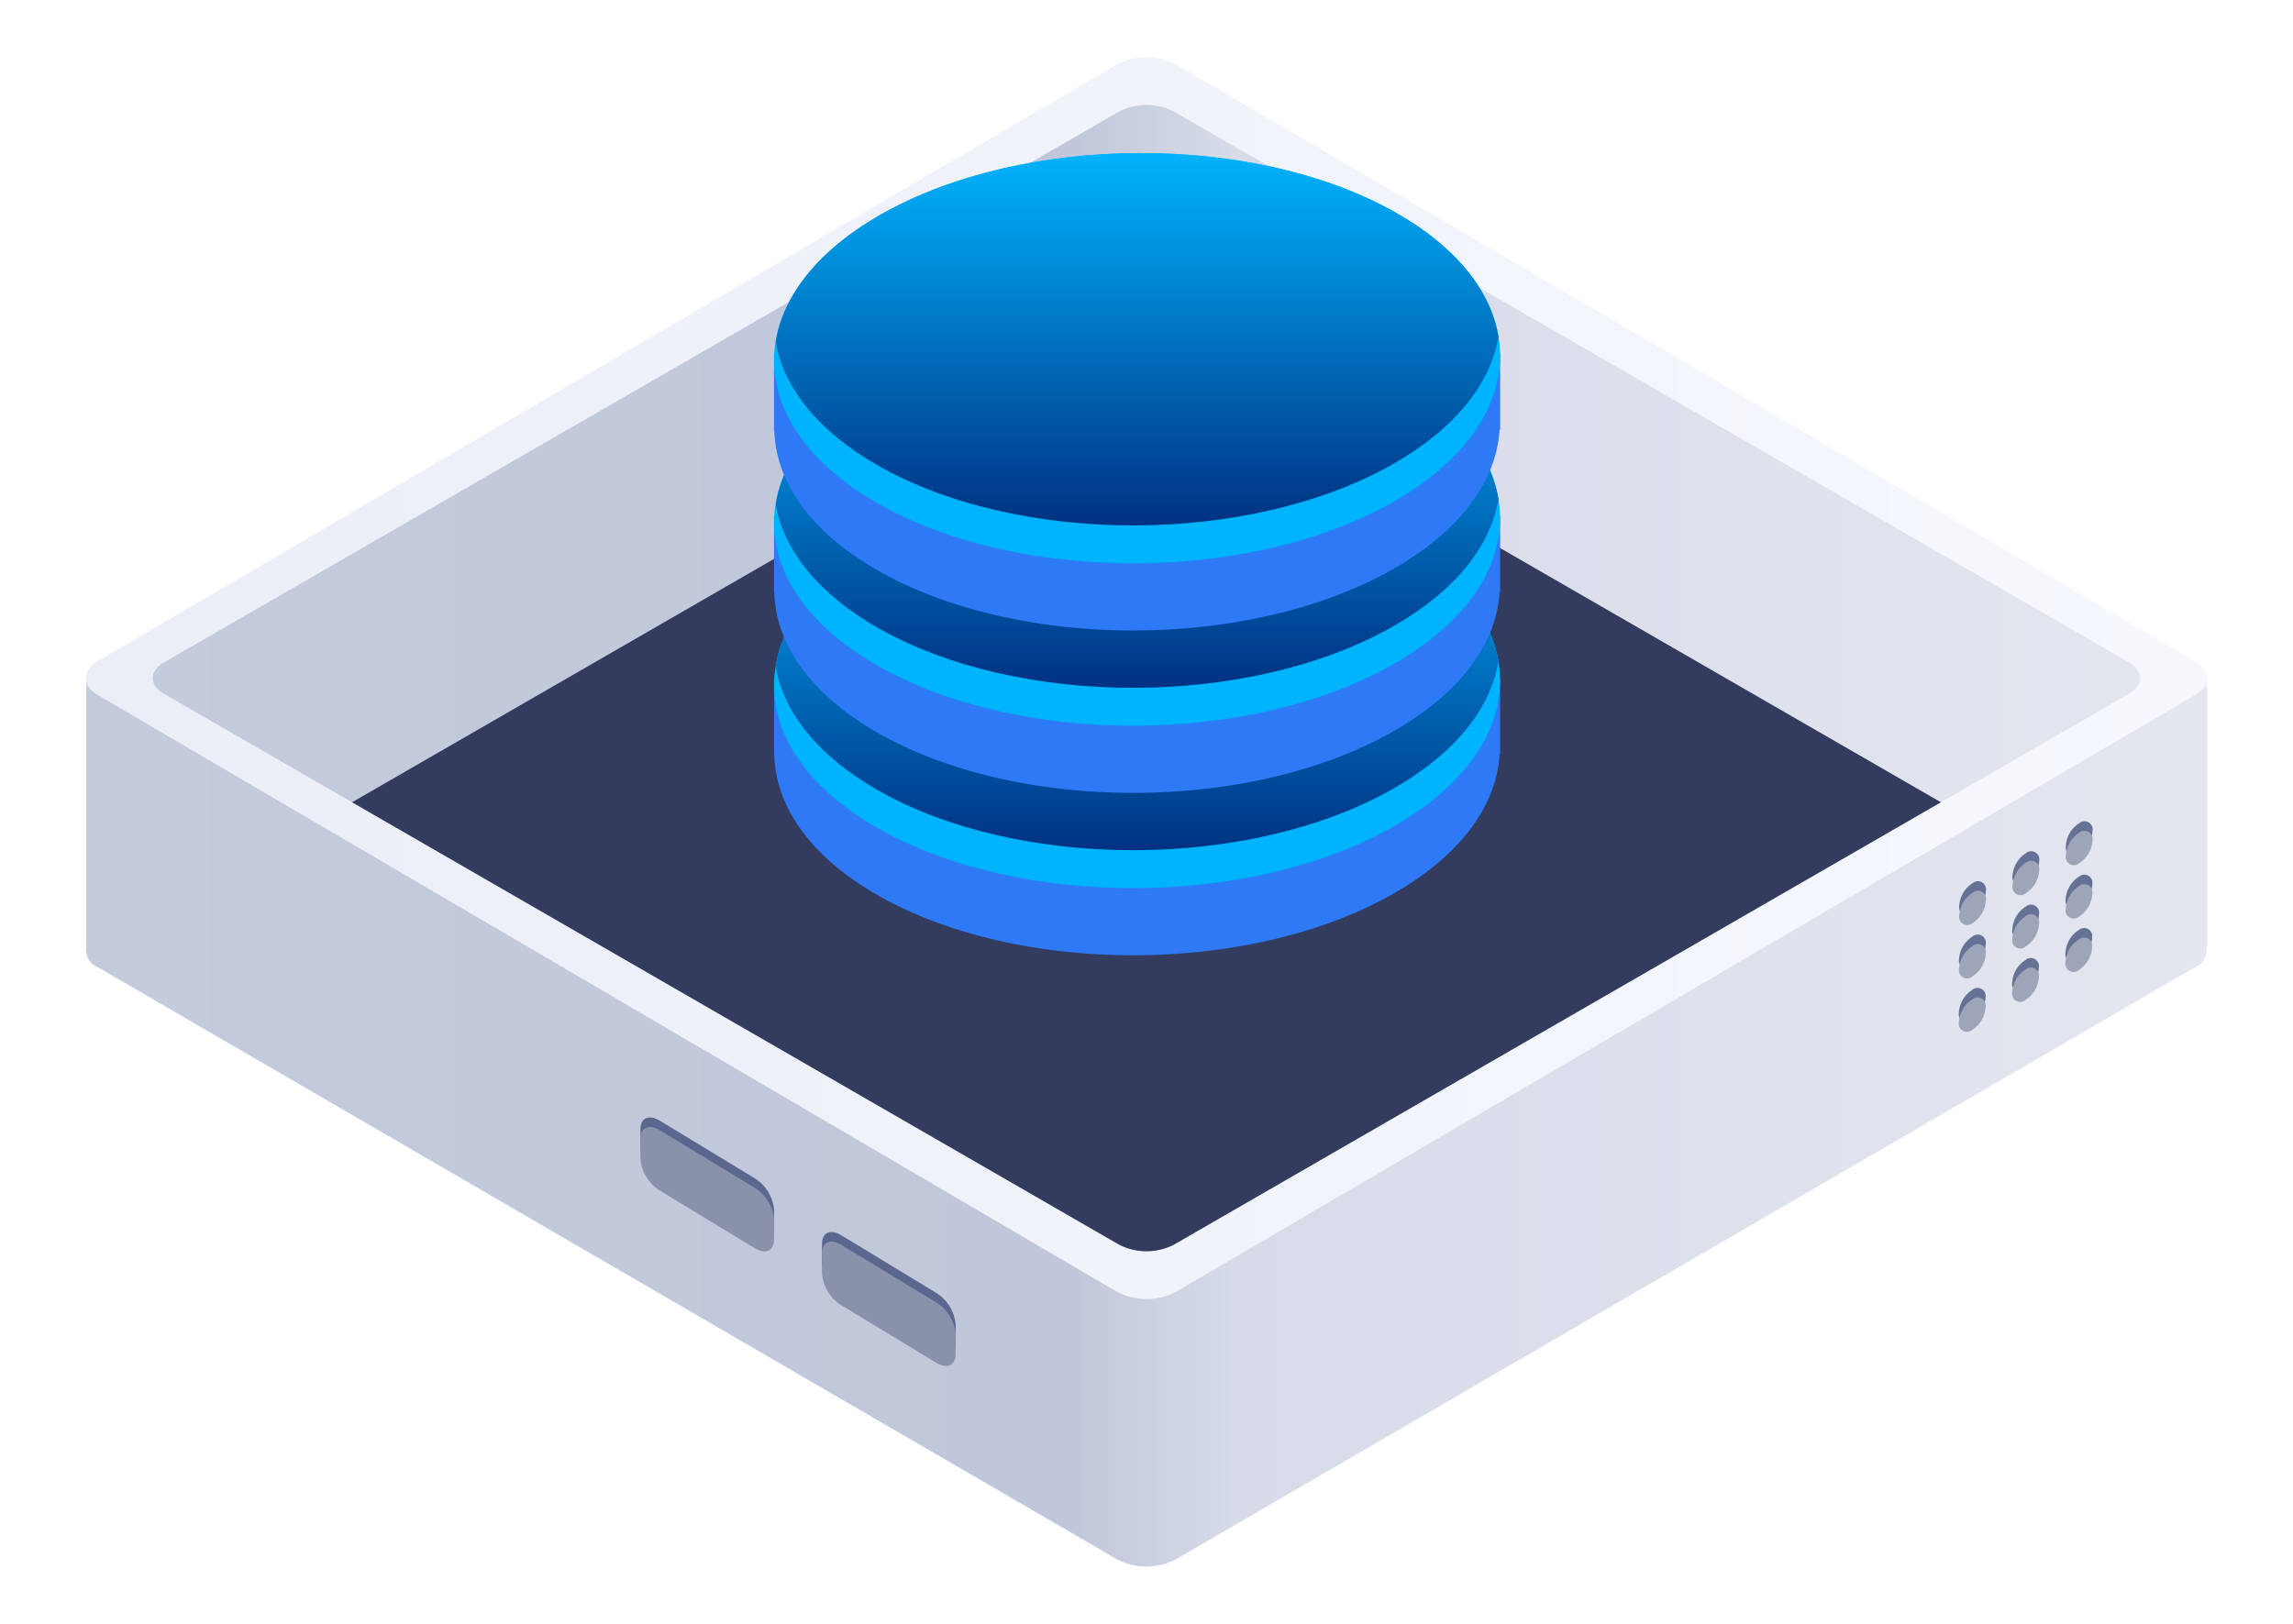 <svg xmlns="http://www.w3.org/2000/svg" xmlns:xlink="http://www.w3.org/1999/xlink" width="240" height="170" viewBox="0 0 240 170">
  <defs>
    <style>
      .cls-1, .cls-10, .cls-11, .cls-12, .cls-2, .cls-3, .cls-4, .cls-5, .cls-6, .cls-7, .cls-8, .cls-9 {
        fill-rule: evenodd;
      }

      .cls-1 {
        fill: url(#linear-gradient);
      }

      .cls-2 {
        fill: url(#linear-gradient-2);
      }

      .cls-3 {
        fill: #333c5e;
      }

      .cls-4 {
        fill: #667196;
      }

      .cls-5 {
        fill: #9fa5b9;
      }

      .cls-6 {
        fill: #5b678e;
      }

      .cls-7 {
        fill: #8991ab;
      }

      .cls-8 {
        fill: #2e79f6;
      }

      .cls-9 {
        fill: #00b3fd;
      }

      .cls-10 {
        fill: url(#linear-gradient-3);
      }

      .cls-11 {
        fill: url(#linear-gradient-4);
      }

      .cls-12 {
        fill: url(#linear-gradient-5);
      }
    </style>
    <linearGradient id="linear-gradient" x1="347.969" y1="3622.5" x2="570" y2="3622.5" gradientUnits="userSpaceOnUse">
      <stop offset="0" stop-color="#c4cbdc"/>
      <stop offset="0.464" stop-color="#c0c7da"/>
      <stop offset="0.541" stop-color="#d7dbe8"/>
      <stop offset="1" stop-color="#e4e7f0"/>
    </linearGradient>
    <linearGradient id="linear-gradient-2" x1="348" y1="3608" x2="570" y2="3608" gradientUnits="userSpaceOnUse">
      <stop offset="0" stop-color="#ebeef7"/>
      <stop offset="1" stop-color="#f6f8fe"/>
    </linearGradient>
    <linearGradient id="linear-gradient-3" x1="458" y1="3626.03" x2="458" y2="3587.03" gradientUnits="userSpaceOnUse">
      <stop offset="0" stop-color="#003182"/>
      <stop offset="1" stop-color="#00b3fd"/>
    </linearGradient>
    <linearGradient id="linear-gradient-4" x1="458" y1="3609.03" x2="458" y2="3570.03" xlink:href="#linear-gradient-3"/>
    <linearGradient id="linear-gradient-5" x1="458" y1="3592.03" x2="458" y2="3553.03" xlink:href="#linear-gradient-3"/>
  </defs>
  <path id="Rounded_Rectangle_7_copy" data-name="Rounded Rectangle 7 copy" class="cls-1" d="M570,3636h-0.09a1.93,1.93,0,0,1-1.178,2.26l-106.7,62a6.69,6.69,0,0,1-6.1,0l-106.7-62a1.932,1.932,0,0,1-1.178-2.26H348v-27h0.067a1.92,1.92,0,0,1,1.167-2.28l106.7-62a6.69,6.69,0,0,1,6.1,0l106.7,62A1.92,1.92,0,0,1,569.9,3609H570v27Z" transform="translate(-338.985 -3537)"/>
  <path id="Rounded_Rectangle_7_copy_2" data-name="Rounded Rectangle 7 copy 2" class="cls-2" d="M568.732,3609.77l-106.7,62.49a6.69,6.69,0,0,1-6.1,0l-106.7-62.49c-1.683-.98-1.683-2.58,0-3.57l106.7-62.48a6.69,6.69,0,0,1,6.1,0l106.7,62.48C570.415,3607.19,570.415,3608.79,568.732,3609.77Zm-6.92-3.43-99.972-57.67a6.317,6.317,0,0,0-5.712,0l-99.971,57.67c-1.578.91-1.578,2.39,0,3.3l99.971,57.67a6.317,6.317,0,0,0,5.712,0l99.972-57.67C563.389,3608.73,563.389,3607.25,561.812,3606.34Z" transform="translate(-338.985 -3537)"/>
  <path id="Rounded_Rectangle_7_copy_3" data-name="Rounded Rectangle 7 copy 3" class="cls-3" d="M456.128,3667.31l-80.294-46.32,80.294-46.32a6.317,6.317,0,0,1,5.712,0l80.294,46.32-80.294,46.32A6.317,6.317,0,0,1,456.128,3667.31Z" transform="translate(-338.985 -3537)"/>
  <path id="Rectangle_6_copy" data-name="Rectangle 6 copy" class="cls-4" d="M556.6,3626.37a0.852,0.852,0,0,1-1.39-.81,3.039,3.039,0,0,1,1.4-2.38,0.852,0.852,0,0,1,1.39.81A3.021,3.021,0,0,1,556.6,3626.37Zm-0.01,2.4a0.852,0.852,0,0,1,1.39.81,3.021,3.021,0,0,1-1.4,2.38,0.852,0.852,0,0,1-1.39-.81A3.036,3.036,0,0,1,556.587,3628.77Zm-0.019,5.59a0.852,0.852,0,0,1,1.39.81,3.039,3.039,0,0,1-1.4,2.38,0.852,0.852,0,0,1-1.39-.81A3.021,3.021,0,0,1,556.568,3634.36Zm-5.55-4.85a0.852,0.852,0,0,1-1.39-.81,3.022,3.022,0,0,1,1.4-2.38,0.852,0.852,0,0,1,1.39.81A3.04,3.04,0,0,1,551.018,3629.51Zm-0.009,2.4a0.852,0.852,0,0,1,1.389.81,3,3,0,0,1-1.4,2.37,0.847,0.847,0,0,1-1.39-.8A3.022,3.022,0,0,1,551.009,3631.91Zm-0.02,5.59a0.851,0.851,0,0,1,1.39.81,3,3,0,0,1-1.4,2.37,0.851,0.851,0,0,1-1.39-.81A3.021,3.021,0,0,1,550.989,3637.5Zm-5.55-4.86a0.852,0.852,0,0,1-1.39-.81,3.007,3.007,0,0,1,1.4-2.37,0.849,0.849,0,0,1,1.39.8A3.022,3.022,0,0,1,545.439,3632.64Zm-0.009,2.41a0.847,0.847,0,0,1,1.39.8,3.022,3.022,0,0,1-1.4,2.38,0.852,0.852,0,0,1-1.39-.81A3.007,3.007,0,0,1,545.43,3635.05Zm-0.019,5.58a0.852,0.852,0,0,1,1.39.81,3.025,3.025,0,0,1-1.4,2.38,0.852,0.852,0,0,1-1.39-.81A3.037,3.037,0,0,1,545.411,3640.63Z" transform="translate(-338.985 -3537)"/>
  <path class="cls-5" d="M556.6,3627.37a0.852,0.852,0,0,1-1.39-.81,3.039,3.039,0,0,1,1.4-2.38,0.852,0.852,0,0,1,1.39.81A3.021,3.021,0,0,1,556.6,3627.37Zm-0.01,2.4a0.852,0.852,0,0,1,1.39.81,3.021,3.021,0,0,1-1.4,2.38,0.852,0.852,0,0,1-1.39-.81A3.036,3.036,0,0,1,556.587,3629.77Zm-0.019,5.59a0.852,0.852,0,0,1,1.39.81,3.039,3.039,0,0,1-1.4,2.38,0.852,0.852,0,0,1-1.39-.81A3.021,3.021,0,0,1,556.568,3635.36Zm-5.55-4.85a0.852,0.852,0,0,1-1.39-.81,3.022,3.022,0,0,1,1.4-2.38,0.852,0.852,0,0,1,1.39.81A3.04,3.04,0,0,1,551.018,3630.51Zm-0.009,2.4a0.852,0.852,0,0,1,1.389.81,3,3,0,0,1-1.4,2.37,0.847,0.847,0,0,1-1.39-.8A3.022,3.022,0,0,1,551.009,3632.91Zm-0.02,5.59a0.851,0.851,0,0,1,1.39.81,3,3,0,0,1-1.4,2.37,0.851,0.851,0,0,1-1.39-.81A3.021,3.021,0,0,1,550.989,3638.5Zm-5.55-4.86a0.852,0.852,0,0,1-1.39-.81,3.007,3.007,0,0,1,1.4-2.37,0.849,0.849,0,0,1,1.39.8A3.022,3.022,0,0,1,545.439,3633.64Zm-0.009,2.41a0.847,0.847,0,0,1,1.39.8,3.022,3.022,0,0,1-1.4,2.38,0.852,0.852,0,0,1-1.39-.81A3.007,3.007,0,0,1,545.43,3636.05Zm-0.019,5.58a0.852,0.852,0,0,1,1.39.81,3.025,3.025,0,0,1-1.4,2.38,0.852,0.852,0,0,1-1.39-.81A3.037,3.037,0,0,1,545.411,3641.63Z" transform="translate(-338.985 -3537)"/>
  <path class="cls-6" d="M439,3677.79c0,1.16-.9,1.56-2,0.89l-9.992-6.06a4.383,4.383,0,0,1-1.993-3.32l0.006-2.1c0-1.17.9-1.56,2-.89l9.993,6.06a4.366,4.366,0,0,1,1.992,3.31Zm-21-11.11-9.992-6.06a4.383,4.383,0,0,1-1.993-3.32l0.006-2.1c0-1.16.9-1.56,2-.89l9.993,6.06a4.366,4.366,0,0,1,1.992,3.31L420,3665.79C420,3666.95,419.1,3667.35,418,3666.68Z" transform="translate(-338.985 -3537)"/>
  <path id="Rectangle_7_copy" data-name="Rectangle 7 copy" class="cls-7" d="M439,3678.79c0,1.16-.9,1.56-2,0.89l-9.992-6.06a4.383,4.383,0,0,1-1.993-3.32l0.006-2.1c0-1.17.9-1.56,2-.89l9.993,6.06a4.366,4.366,0,0,1,1.992,3.31Zm-21-11.11-9.992-6.06a4.383,4.383,0,0,1-1.993-3.32l0.006-2.1c0-1.16.9-1.56,2-.89l9.993,6.06a4.366,4.366,0,0,1,1.992,3.31L420,3666.79C420,3667.95,419.1,3668.35,418,3667.68Z" transform="translate(-338.985 -3537)"/>
  <path id="Rectangle_3_copy_4" data-name="Rectangle 3 copy 4" class="cls-8" d="M496,3616h-0.062c-0.323,5.3-4.043,10.56-11.222,14.62-14.923,8.45-38.981,8.52-53.737.17-7.207-4.08-10.836-9.41-10.949-14.79H420v-8.01h2.57a25.451,25.451,0,0,1,8.712-7.61c14.923-8.45,38.981-8.52,53.736-.17a24.179,24.179,0,0,1,8.7,7.78H496V3616Z" transform="translate(-338.985 -3537)"/>
  <path id="Rectangle_3_copy_5" data-name="Rectangle 3 copy 5" class="cls-9" d="M485.018,3593.23c14.756,8.34,14.62,21.93-.3,30.37s-38.981,8.51-53.737.17-14.619-21.94.3-30.37S470.263,3584.89,485.018,3593.23Z" transform="translate(-338.985 -3537)"/>
  <path id="Rectangle_3_copy_13" data-name="Rectangle 3 copy 13" class="cls-10" d="M430.979,3619.79c-6.416-3.63-10.009-8.26-10.8-13.02,0.789-4.87,4.484-9.63,11.106-13.37,14.923-8.43,38.981-8.51,53.736-.17,6.416,3.63,10.01,8.25,10.8,13-0.789,4.88-4.483,9.64-11.105,13.39C469.793,3628.07,445.735,3628.14,430.979,3619.79Z" transform="translate(-338.985 -3537)"/>
  <path id="Rectangle_3_copy_31" data-name="Rectangle 3 copy 31" class="cls-8" d="M496,3599h-0.062c-0.323,5.3-4.043,10.56-11.222,14.62-14.923,8.45-38.981,8.52-53.737.17-7.207-4.08-10.836-9.41-10.949-14.79H420v-8.01h2.57a25.451,25.451,0,0,1,8.712-7.61c14.923-8.45,38.981-8.52,53.736-.17a24.179,24.179,0,0,1,8.7,7.78H496V3599Z" transform="translate(-338.985 -3537)"/>
  <path id="Rectangle_3_copy_32" data-name="Rectangle 3 copy 32" class="cls-9" d="M485.018,3576.23c14.756,8.34,14.62,21.93-.3,30.37s-38.981,8.51-53.737.17-14.619-21.94.3-30.37S470.263,3567.89,485.018,3576.23Z" transform="translate(-338.985 -3537)"/>
  <path id="Rectangle_3_copy_33" data-name="Rectangle 3 copy 33" class="cls-11" d="M430.979,3602.79c-6.416-3.63-10.009-8.26-10.8-13.02,0.789-4.87,4.484-9.63,11.106-13.37,14.923-8.43,38.981-8.51,53.736-.17,6.416,3.63,10.01,8.25,10.8,13-0.789,4.88-4.483,9.64-11.105,13.39C469.793,3611.07,445.735,3611.14,430.979,3602.79Z" transform="translate(-338.985 -3537)"/>
  <path id="Rectangle_3_copy_28" data-name="Rectangle 3 copy 28" class="cls-8" d="M496,3582h-0.062c-0.323,5.3-4.043,10.56-11.222,14.62-14.923,8.45-38.981,8.52-53.737.17-7.207-4.08-10.836-9.41-10.949-14.79H420v-8.01h2.57a25.451,25.451,0,0,1,8.712-7.61c14.923-8.45,38.981-8.52,53.736-.17a24.179,24.179,0,0,1,8.7,7.78H496V3582Z" transform="translate(-338.985 -3537)"/>
  <path id="Rectangle_3_copy_29" data-name="Rectangle 3 copy 29" class="cls-9" d="M485.018,3559.23c14.756,8.34,14.62,21.93-.3,30.37s-38.981,8.51-53.737.17-14.619-21.94.3-30.37S470.263,3550.89,485.018,3559.23Z" transform="translate(-338.985 -3537)"/>
  <path id="Rectangle_3_copy_30" data-name="Rectangle 3 copy 30" class="cls-12" d="M430.979,3585.79c-6.416-3.63-10.009-8.26-10.8-13.02,0.789-4.87,4.484-9.63,11.106-13.37,14.923-8.43,38.981-8.51,53.736-.17,6.416,3.63,10.01,8.25,10.8,13-0.789,4.88-4.483,9.64-11.105,13.39C469.793,3594.07,445.735,3594.14,430.979,3585.79Z" transform="translate(-338.985 -3537)"/>
</svg>
